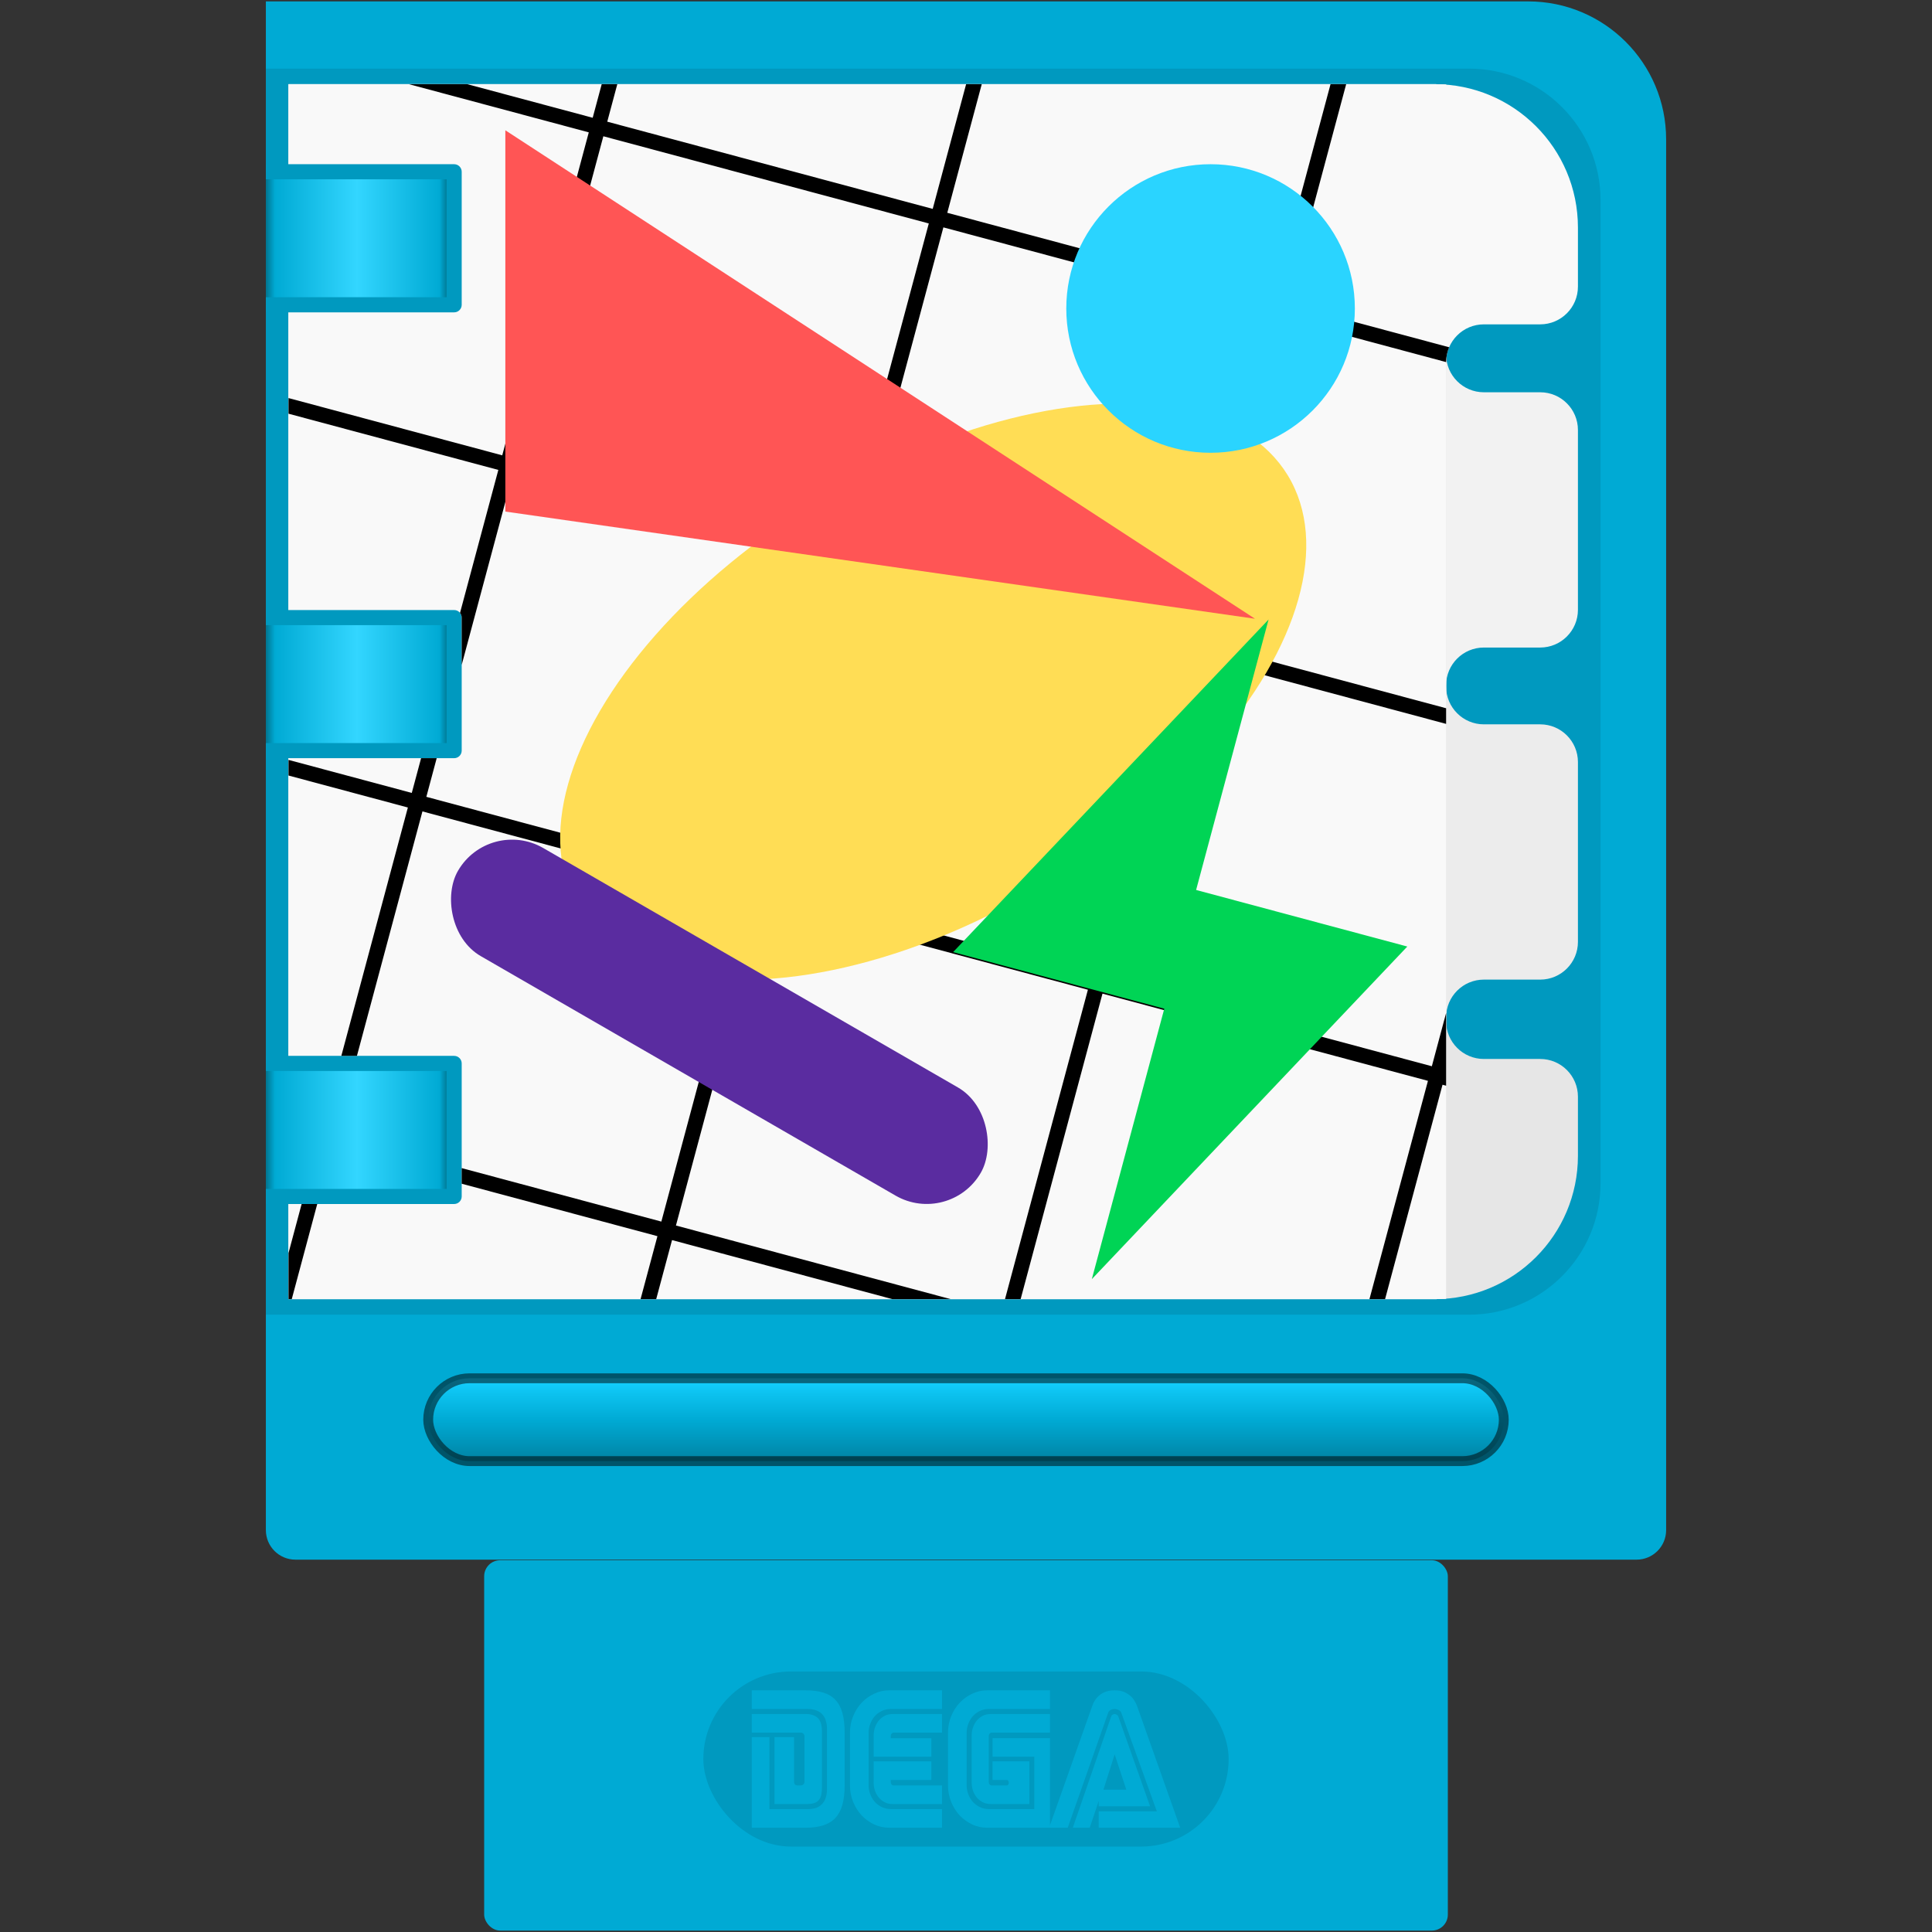 <?xml version="1.0" encoding="UTF-8" standalone="no"?>
<!-- Created with Inkscape (http://www.inkscape.org/) -->

<svg
   width="512"
   height="512"
   viewBox="0 0 135.467 135.467"
   version="1.1"
   id="svg5"
   inkscape:version="1.4.2 (ebf0e940d0, 2025-05-08)"
   sodipodi:docname="application-x-sega-pico-rom.svg"
   xmlns:inkscape="http://www.inkscape.org/namespaces/inkscape"
   xmlns:sodipodi="http://sodipodi.sourceforge.net/DTD/sodipodi-0.dtd"
   xmlns:xlink="http://www.w3.org/1999/xlink"
   xmlns="http://www.w3.org/2000/svg"
   xmlns:svg="http://www.w3.org/2000/svg">
  <rect x="0" y="0" width="135.467" height="135.467" fill="#333333" stroke="none"/>
  <sodipodi:namedview
     id="namedview7"
     pagecolor="#242424"
     bordercolor="#666666"
     borderopacity="1"
     inkscape:showpageshadow="0"
     inkscape:pageopacity="0"
     inkscape:pagecheckerboard="1"
     inkscape:deskcolor="#000000"
     inkscape:document-units="px"
     showgrid="false"
     inkscape:zoom="1.84375"
     inkscape:cx="370.98305"
     inkscape:cy="375.59322"
     inkscape:window-width="3256"
     inkscape:window-height="1080"
     inkscape:window-x="1864"
     inkscape:window-y="0"
     inkscape:window-maximized="0"
     inkscape:current-layer="layer1" />
  <defs
     id="defs2">
    <linearGradient
       id="linearGradient19"
       inkscape:collect="always">
      <stop
         style="stop-color:#00748f;stop-opacity:1;"
         offset="0"
         id="stop22" />
      <stop
         style="stop-color:#00aad4;stop-opacity:1;"
         offset="0.05"
         id="stop19" />
      <stop
         style="stop-color:#33d6ff;stop-opacity:1;"
         offset="0.5"
         id="stop21" />
      <stop
         style="stop-color:#00aad4;stop-opacity:1;"
         offset="0.953"
         id="stop20" />
      <stop
         style="stop-color:#00748f;stop-opacity:1;"
         offset="1"
         id="stop23" />
    </linearGradient>
    <inkscape:path-effect
       effect="fillet_chamfer"
       id="path-effect13"
       is_visible="true"
       lpeversion="1"
       nodesatellites_param="F,0,0,1,0,0,0,1 @ F,0,0,1,0,0,0,1 @ F,0,0,1,0,0,0,1 @ F,0,0,1,0,0,0,1 @ F,0,1,1,0,2.646,0,1 @ F,0,1,1,0,2.646,0,1 @ F,0,1,1,0,2.646,0,1 @ F,0,1,1,0,2.646,0,1 @ F,0,0,1,0,0,0,1 @ F,0,0,1,0,0,0,1"
       radius="10"
       unit="px"
       method="auto"
       mode="F"
       chamfer_steps="1"
       flexible="false"
       use_knot_distance="true"
       apply_no_radius="true"
       apply_with_radius="true"
       only_selected="true"
       hide_knots="false" />
    <inkscape:path-effect
       effect="fillet_chamfer"
       id="path-effect12"
       is_visible="true"
       lpeversion="1"
       nodesatellites_param="F,0,0,1,0,0,0,1 @ F,0,0,1,0,0,0,1 @ F,0,0,1,0,0,0,1 @ F,0,0,1,0,0,0,1 @ F,0,1,1,0,2.646,0,1 @ F,0,1,1,0,2.646,0,1 @ F,0,0,1,0,0,0,1 @ F,0,0,1,0,0,0,1"
       radius="10"
       unit="px"
       method="auto"
       mode="F"
       chamfer_steps="1"
       flexible="false"
       use_knot_distance="true"
       apply_no_radius="true"
       apply_with_radius="true"
       only_selected="true"
       hide_knots="false" />
    <inkscape:path-effect
       effect="fillet_chamfer"
       id="path-effect11"
       is_visible="true"
       lpeversion="1"
       nodesatellites_param="F,0,0,1,0,0,0,1 @ F,0,1,1,0,10.054,0,1 @ F,0,1,1,0,10.054,0,1 @ F,0,0,1,0,0,0,1"
       radius="38"
       unit="px"
       method="auto"
       mode="F"
       chamfer_steps="1"
       flexible="false"
       use_knot_distance="true"
       apply_no_radius="true"
       apply_with_radius="true"
       only_selected="true"
       hide_knots="false" />
    <linearGradient
       id="linearGradient4"
       inkscape:collect="always">
      <stop
         style="stop-color:#0083a3;stop-opacity:1;"
         offset="0"
         id="stop6" />
      <stop
         style="stop-color:#00aad4;stop-opacity:1;"
         offset="0.5"
         id="stop4" />
      <stop
         style="stop-color:#14d0ff;stop-opacity:1;"
         offset="1"
         id="stop5" />
    </linearGradient>
    <inkscape:path-effect
       effect="fillet_chamfer"
       id="path-effect3"
       is_visible="true"
       lpeversion="1"
       nodesatellites_param="F,0,0,1,0,0,0,1 @ F,0,1,1,0,7.408,0,1 @ F,0,0,1,0,0,0,1 @ F,0,0,1,0,0,0,1 @ F,0,0,1,0,0,0,1 @ F,0,0,1,0,0,0,1"
       radius="28"
       unit="px"
       method="auto"
       mode="F"
       chamfer_steps="1"
       flexible="false"
       use_knot_distance="true"
       apply_no_radius="true"
       apply_with_radius="true"
       only_selected="true"
       hide_knots="false" />
    <inkscape:path-effect
       effect="fillet_chamfer"
       id="path-effect2"
       is_visible="true"
       lpeversion="1"
       nodesatellites_param="F,0,0,1,0,0,0,1 @ F,0,0,1,0,0,0,1 @ F,0,1,1,0,1.587,0,1 @ F,0,1,1,0,1.587,0,1"
       radius="6"
       unit="px"
       method="auto"
       mode="F"
       chamfer_steps="1"
       flexible="false"
       use_knot_distance="true"
       apply_no_radius="true"
       apply_with_radius="true"
       only_selected="true"
       hide_knots="false" />
    <inkscape:path-effect
       effect="fillet_chamfer"
       id="path-effect1"
       is_visible="true"
       lpeversion="1"
       nodesatellites_param="F,0,0,1,0,0,0,1 @ F,0,0,1,0,0,0,1 @ F,0,0,1,0,0,0,1 @ F,0,0,1,0,0,0,1"
       radius="0"
       unit="px"
       method="auto"
       mode="F"
       chamfer_steps="1"
       flexible="false"
       use_knot_distance="true"
       apply_no_radius="true"
       apply_with_radius="true"
       only_selected="true"
       hide_knots="false" />
    <linearGradient
       inkscape:collect="always"
       xlink:href="#linearGradient4"
       id="linearGradient5"
       x1="67.733"
       y1="85.267"
       x2="67.733"
       y2="80.819"
       gradientUnits="userSpaceOnUse"
       gradientTransform="matrix(1.306,0,0,1.306,-20.706,-8.884)" />
    <linearGradient
       inkscape:collect="always"
       xlink:href="#linearGradient19"
       id="linearGradient20"
       x1="18.642"
       y1="47.968"
       x2="31.414"
       y2="47.968"
       gradientUnits="userSpaceOnUse" />
  </defs>
  <g
     inkscape:label="Layer 1"
     inkscape:groupmode="layer"
     id="layer1">
    <path
       id="rect1"
       d="m 18.642,0.098 h 88.51 c 5.342,2.16e-6 9.673,4.331 9.673,9.673 V 107.286 c 0,1.145 -0.928,2.073 -2.073,2.073 H 20.715 c -1.145,0 -2.073,-0.928 -2.073,-2.073 z"
       style="fill:#00aad4;stroke-width:0.345;stroke-linecap:round;stroke-linejoin:round;stroke-miterlimit:12;paint-order:markers stroke fill"
       sodipodi:nodetypes="ccsssssc" />
    <rect
       style="fill:url(#linearGradient5);stroke:#000000;stroke-width:0.691;stroke-linecap:round;stroke-linejoin:round;stroke-miterlimit:12;stroke-dasharray:none;stroke-opacity:0.505;paint-order:markers stroke fill"
       id="rect3"
       width="75.418"
       height="5.808"
       x="30.024"
       y="96.641"
       ry="2.904" />
    <rect
       style="fill:#00aad4;stroke:none;stroke-width:0.345;stroke-linecap:round;stroke-linejoin:round;stroke-miterlimit:12;stroke-opacity:1;paint-order:markers stroke fill"
       id="rect4"
       width="67.571"
       height="25.968"
       x="33.948"
       y="109.4"
       ry="1.124" />
    <path
       id="path6"
       style="opacity:0.1;fill:#000000;stroke-width:0.329;stroke-linecap:round;stroke-linejoin:round;stroke-miterlimit:12;paint-order:markers stroke fill"
       d="M 18.642,4.811 V 41.642 54.294 92.183 h 84.365 c 5.092,-3e-6 9.22,-4.128 9.22,-9.22 V 54.294 41.642 14.031 c 0,-5.092 -4.128,-9.22 -9.22,-9.22 z"
       sodipodi:nodetypes="cccccsccscc" />
    <path
       id="path12"
       style="opacity:1;fill:#f2f2f2;stroke-width:0.631;stroke-linecap:round;stroke-linejoin:round;stroke-miterlimit:12;stroke-opacity:0.505;paint-order:markers stroke fill"
       d="M 20.23,5.902 V 91.093 h 80.356 c 0.271,-8e-5 0.542,-0.011 0.812,-0.033 V 48.05 c 0,-1.461 1.185,-2.646 2.646,-2.646 h 3.951 c 1.461,0 2.646,-1.185 2.646,-2.646 v -12.607 c 0,-1.461 -1.185,-2.646 -2.646,-2.646 h -3.951 c -1.461,0 -2.646,-1.185 -2.646,-2.646 V 5.935 c -0.27,-0.022 -0.541,-0.033 -0.812,-0.033 z"
       sodipodi:nodetypes="ccccssssssssccc" />
    <rect
       style="opacity:0.1;fill:#000000;stroke:none;stroke-width:0.529;stroke-linecap:round;stroke-linejoin:round;stroke-miterlimit:12;stroke-dasharray:none;stroke-opacity:0.505;paint-order:markers stroke fill"
       id="rect7"
       width="36.834"
       height="12.278"
       x="49.316"
       y="117.2"
       ry="6.139" />
    <path
       d="m 56.632,126.85 q 0.373,0 0.628,-0.098 0.255,-0.108 0.412,-0.295 0.167,-0.187 0.236,-0.442 0.079,-0.255 0.079,-0.55 v -4.252 q 0,-0.295 -0.079,-0.55 -0.069,-0.255 -0.236,-0.442 -0.157,-0.187 -0.422,-0.285 -0.255,-0.108 -0.628,-0.108 h -3.908 v -1.306 h 3.781 q 0.717,0 1.227,0.157 0.52,0.157 0.854,0.511 0.334,0.354 0.491,0.923 0.157,0.56 0.157,1.375 v 3.702 q 0,0.786 -0.157,1.355 -0.157,0.56 -0.491,0.923 -0.334,0.354 -0.854,0.52 -0.511,0.167 -1.227,0.167 h -3.781 v -6.353 h 1.237 v 5.047 z M 52.714,121.488 v -1.306 h 3.781 q 0.344,0 0.56,0.098 0.226,0.088 0.354,0.255 0.128,0.167 0.177,0.393 0.049,0.226 0.049,0.481 v 3.859 q 0,0.344 -0.049,0.579 -0.049,0.226 -0.177,0.373 -0.118,0.147 -0.344,0.216 -0.216,0.059 -0.56,0.059 h -2.2 v -4.694 h 1.375 v 3.132 q 0,0.255 0.245,0.255 h 0.216 q 0.118,0 0.187,-0.069 0.079,-0.069 0.079,-0.187 v -3.191 q 0,-0.118 -0.079,-0.187 -0.069,-0.069 -0.187,-0.069 z m 6.884,0 q 0,-0.619 0.226,-1.159 0.226,-0.55 0.599,-0.943 0.383,-0.403 0.874,-0.628 0.501,-0.236 1.031,-0.236 h 3.722 v 1.306 h -3.565 q -0.373,0 -0.668,0.147 -0.295,0.147 -0.501,0.383 -0.196,0.236 -0.304,0.54 -0.108,0.295 -0.108,0.589 v 3.702 q 0,0.295 0.108,0.599 0.108,0.295 0.304,0.53 0.206,0.236 0.501,0.383 0.295,0.147 0.668,0.147 h 3.565 v 1.306 h -3.722 q -0.53,0 -1.031,-0.226 -0.491,-0.236 -0.874,-0.628 -0.373,-0.403 -0.599,-0.943 -0.226,-0.55 -0.226,-1.169 z m 1.66,1.689 v -1.493 q 0,-0.255 0.079,-0.52 0.088,-0.275 0.255,-0.491 0.167,-0.216 0.422,-0.354 0.255,-0.137 0.599,-0.137 h 3.437 v 1.306 h -3.407 q -0.059,0 -0.128,0.069 -0.059,0.069 -0.059,0.187 v 0.137 h 2.848 v 1.296 z m 0,0.324 h 4.046 v 1.306 h -2.848 v 0.128 q 0,0.118 0.059,0.187 0.069,0.069 0.128,0.069 h 3.407 v 1.306 h -3.437 q -0.344,0 -0.599,-0.137 -0.255,-0.137 -0.422,-0.354 -0.167,-0.216 -0.255,-0.481 -0.079,-0.275 -0.079,-0.53 z m 12.363,4.654 h -4.419 q -0.53,0 -1.031,-0.226 -0.491,-0.236 -0.874,-0.628 -0.373,-0.403 -0.599,-0.943 -0.226,-0.55 -0.226,-1.169 V 121.488 q 0,-0.619 0.226,-1.159 0.226,-0.55 0.599,-0.943 0.383,-0.403 0.874,-0.628 0.501,-0.236 1.031,-0.236 h 4.419 v 1.306 h -4.262 q -0.373,0 -0.668,0.147 -0.295,0.147 -0.501,0.383 -0.196,0.236 -0.304,0.54 -0.108,0.295 -0.108,0.589 v 3.702 q 0,0.295 0.108,0.599 0.108,0.295 0.304,0.53 0.206,0.236 0.501,0.383 0.295,0.147 0.668,0.147 h 3.162 v -3.673 h -2.926 v -1.296 h 4.026 z m -4.105,-2.966 h 1.08 q 0.069,0 0.098,-0.059 0.039,-0.059 0.039,-0.128 0,-0.079 -0.039,-0.137 -0.029,-0.059 -0.098,-0.059 h -1.002 v -1.306 h 2.583 v 2.995 h -2.691 q -0.344,0 -0.599,-0.137 -0.255,-0.137 -0.422,-0.354 -0.167,-0.216 -0.255,-0.481 -0.079,-0.275 -0.079,-0.53 v -3.309 q 0,-0.255 0.079,-0.52 0.088,-0.275 0.255,-0.491 0.167,-0.216 0.422,-0.354 0.255,-0.137 0.599,-0.137 h 4.134 v 1.306 h -4.105 q -0.059,0 -0.128,0.069 -0.059,0.069 -0.059,0.187 v 3.191 q 0,0.118 0.059,0.187 0.069,0.069 0.128,0.069 z m 7.522,1.817 h 4.075 l -2.494,-6.923 q -0.029,-0.098 -0.177,-0.177 -0.147,-0.079 -0.285,-0.079 -0.157,0 -0.295,0.079 -0.128,0.079 -0.157,0.177 l -2.838,8.072 h -1.306 l 3.034,-8.563 q 0.069,-0.206 0.196,-0.393 0.128,-0.196 0.314,-0.344 0.196,-0.157 0.452,-0.245 0.265,-0.088 0.599,-0.088 0.334,0 0.589,0.088 0.255,0.088 0.442,0.245 0.196,0.147 0.324,0.344 0.128,0.187 0.206,0.393 l 3.034,8.563 h -5.715 z m 0,-0.353 v -0.373 l -0.628,1.876 h -1.188 l 2.7,-7.826 q 0.02,-0.059 0.088,-0.098 0.079,-0.049 0.147,-0.049 0.069,0 0.147,0.049 0.079,0.039 0.098,0.098 l 2.239,6.324 z m 1.119,-3.643 -0.786,2.475 h 1.601 z"
       id="text7"
       style="font-size:9.82px;line-height:1.25;font-family:'SEGA LOGO FONT';-inkscape-font-specification:'SEGA LOGO FONT, Normal';text-align:center;text-orientation:upright;text-anchor:middle;fill:#00aad4;stroke-width:0.126"
       aria-label="DEGA" />
    <path
       id="path13"
       style="opacity:1;fill:#ececec;stroke-width:0.631;stroke-linecap:round;stroke-linejoin:round;stroke-miterlimit:12;stroke-opacity:0.505;paint-order:markers stroke fill"
       d="M 20.23,5.902 V 91.093 h 80.356 c 0.271,-8e-5 0.542,-0.011 0.812,-0.033 V 71.334 c 0,-1.461 1.185,-2.646 2.646,-2.646 h 3.951 c 1.461,0 2.646,-1.185 2.646,-2.646 v -12.607 c 0,-1.461 -1.185,-2.646 -2.646,-2.646 h -3.951 c -1.461,0 -2.646,-1.185 -2.646,-2.646 V 5.935 c -0.27,-0.022 -0.541,-0.033 -0.812,-0.033 z"
       sodipodi:nodetypes="ccccssssssssccc" />
    <path
       id="path14"
       style="opacity:1;fill:#e6e6e6;stroke-width:0.631;stroke-linecap:round;stroke-linejoin:round;stroke-miterlimit:12;stroke-opacity:0.505;paint-order:markers stroke fill"
       d="M 20.23,91.093 V 5.902 h 80.356 c 0.271,8e-5 0.542,0.011 0.812,0.033 V 71.606 c 0,1.461 1.185,2.646 2.646,2.646 h 3.951 c 1.461,0 2.646,1.185 2.646,2.646 v 4.141 c 0,5.553 -4.501,10.054 -10.054,10.054 z"
       sodipodi:nodetypes="ccccssssscc" />
    <path
       id="rect11"
       style="opacity:1;fill:#f9f9f9;stroke-width:0.631;stroke-linecap:round;stroke-linejoin:round;stroke-miterlimit:12;stroke-opacity:0.505;paint-order:markers stroke fill"
       d="M 20.23,5.902 V 91.093 h 80.356 c 0.271,-8e-5 0.542,-0.011 0.812,-0.033 V 25.389 c 0,-1.461 1.185,-2.646 2.646,-2.646 h 3.951 c 1.461,0 2.646,-1.185 2.646,-2.646 v -4.141 c 0,-5.553 -4.501,-10.054 -10.054,-10.054 z"
       sodipodi:nodetypes="ccccssssscc" />
    <path
       id="rect8"
       style="fill:url(#linearGradient20);fill-opacity:1;stroke:none;stroke-width:0.528;stroke-linecap:round;stroke-linejoin:round;stroke-miterlimit:12;stroke-dasharray:none;stroke-opacity:0.505;paint-order:markers stroke fill"
       d="M 18.642 12.044 L 18.642 21.371 L 31.414 21.371 L 31.414 12.044 L 18.642 12.044 z M 18.642 43.304 L 18.642 52.632 L 31.414 52.632 L 31.414 43.304 L 18.642 43.304 z M 18.642 74.564 L 18.642 83.893 L 31.414 83.893 L 31.414 74.564 L 18.642 74.564 z " />
    <path
       id="path15"
       style="baseline-shift:baseline;display:inline;overflow:visible;vector-effect:none;fill:#0099bf;stroke-linecap:round;stroke-linejoin:round;stroke-miterlimit:12;paint-order:markers stroke fill;enable-background:accumulate;stop-color:#000000"
       d="M 18.642 11.514 L 18.642 12.572 L 31.315 12.572 L 31.315 20.842 L 18.642 20.842 L 18.642 21.901 L 31.844 21.901 C 32.136 21.901 32.373 21.664 32.373 21.371 L 32.373 12.043 C 32.373 11.751 32.136 11.514 31.844 11.514 L 18.642 11.514 z M 18.642 42.775 L 18.642 43.833 L 31.315 43.833 L 31.315 52.103 L 18.642 52.103 L 18.642 53.162 L 31.844 53.162 C 32.136 53.162 32.373 52.924 32.373 52.632 L 32.373 43.304 C 32.373 43.012 32.136 42.775 31.844 42.775 L 18.642 42.775 z M 18.642 74.035 L 18.642 75.094 L 31.315 75.094 L 31.315 83.363 L 18.642 83.363 L 18.642 84.422 L 31.844 84.422 C 32.136 84.422 32.373 84.185 32.373 83.893 L 32.373 74.564 C 32.373 74.272 32.136 74.035 31.844 74.035 L 18.642 74.035 z " />
    <path
       id="rect25"
       style="baseline-shift:baseline;display:inline;overflow:visible;opacity:1;vector-effect:none;stroke-linecap:round;stroke-linejoin:round;stroke-miterlimit:12;paint-order:markers stroke fill;enable-background:accumulate;stop-color:#000000;stop-opacity:1"
       d="M 28.672 5.902 L 41.284 9.281 L 35.216 31.927 L 20.23 27.912 L 20.23 29.008 L 34.942 32.95 L 32.256 42.972 C 32.329 43.063 32.373 43.178 32.373 43.304 L 32.373 46.62 L 35.963 33.224 L 58.782 39.338 L 52.714 61.986 L 29.894 55.872 L 30.62 53.162 L 29.526 53.162 L 28.873 55.598 L 20.23 53.282 L 20.23 54.378 L 28.599 56.62 L 23.933 74.035 L 25.027 74.035 L 29.62 56.894 L 52.44 63.009 L 46.372 85.655 L 32.373 81.905 L 32.373 83 L 46.098 86.677 L 44.915 91.093 L 46.011 91.093 L 47.121 86.952 L 62.575 91.093 L 66.664 91.093 L 47.395 85.93 L 53.463 63.282 L 76.281 69.397 L 70.468 91.093 L 71.564 91.093 L 77.303 69.671 L 100.124 75.786 L 96.022 91.093 L 97.118 91.093 L 101.146 76.059 L 101.398 76.127 L 101.398 71.029 L 100.397 74.763 L 77.578 68.649 L 83.646 46 L 101.398 50.757 L 101.398 49.661 L 83.92 44.978 L 89.988 22.331 L 101.398 25.389 C 101.398 25.02 101.473 24.668 101.61 24.349 L 90.262 21.309 L 94.39 5.902 L 93.294 5.902 L 89.24 21.034 L 66.421 14.921 L 68.838 5.902 L 67.742 5.902 L 65.399 14.647 L 42.579 8.532 L 43.284 5.902 L 42.19 5.902 L 41.558 8.258 L 32.764 5.902 L 28.672 5.902 z M 42.305 9.554 L 65.125 15.669 L 59.057 38.315 L 36.237 32.201 L 42.305 9.554 z M 66.147 15.943 L 88.965 22.057 L 82.897 44.704 L 60.08 38.589 L 66.147 15.943 z M 59.805 39.612 L 82.623 45.726 L 76.554 68.375 L 53.737 62.26 L 59.805 39.612 z M 21.15 84.422 L 20.23 87.857 L 20.23 91.093 L 20.457 91.093 L 22.244 84.422 L 21.15 84.422 z " />
    <ellipse
       style="opacity:1;fill:#ffdd55;fill-opacity:1;stroke:none;stroke-width:1.058;stroke-linecap:round;stroke-linejoin:round;stroke-miterlimit:12;stroke-dasharray:none;stroke-opacity:1;paint-order:markers stroke fill"
       id="path23"
       cx="30.589"
       cy="75.485"
       rx="29.122"
       ry="15.627"
       transform="rotate(-31.397)" />
    <path
       id="rect23"
       style="opacity:1;fill:#ff5555;stroke-width:0.788;stroke-linecap:round;stroke-linejoin:round;stroke-miterlimit:12;paint-order:markers stroke fill"
       d="M 35.433,9.135 87.996,43.385 35.433,35.87 Z"
       sodipodi:nodetypes="cccc" />
    <path
       id="rect24"
       style="opacity:1;fill:#00d455;stroke-width:0.646;stroke-linecap:round;stroke-linejoin:round;stroke-miterlimit:12;paint-order:markers stroke fill"
       d="M 88.949,43.439 66.829,66.759 81.637,70.727 76.556,89.69 98.676,66.369 83.868,62.402 Z" />
    <rect
       style="opacity:1;fill:#5a2ca0;fill-opacity:1;stroke:none;stroke-width:1.058;stroke-linecap:round;stroke-linejoin:round;stroke-miterlimit:12;stroke-dasharray:none;stroke-opacity:1;paint-order:markers stroke fill"
       id="rect50"
       width="42.333"
       height="8.754"
       x="58.34"
       y="32.45"
       ry="4.377"
       transform="rotate(30)" />
    <circle
       style="opacity:1;fill:#2ad4ff;fill-opacity:1;stroke:none;stroke-width:1.058;stroke-linecap:round;stroke-linejoin:round;stroke-miterlimit:12;stroke-dasharray:none;stroke-opacity:1;paint-order:markers stroke fill"
       id="path50"
       cx="84.882"
       cy="21.631"
       r="10.117" />
  </g>
</svg>
